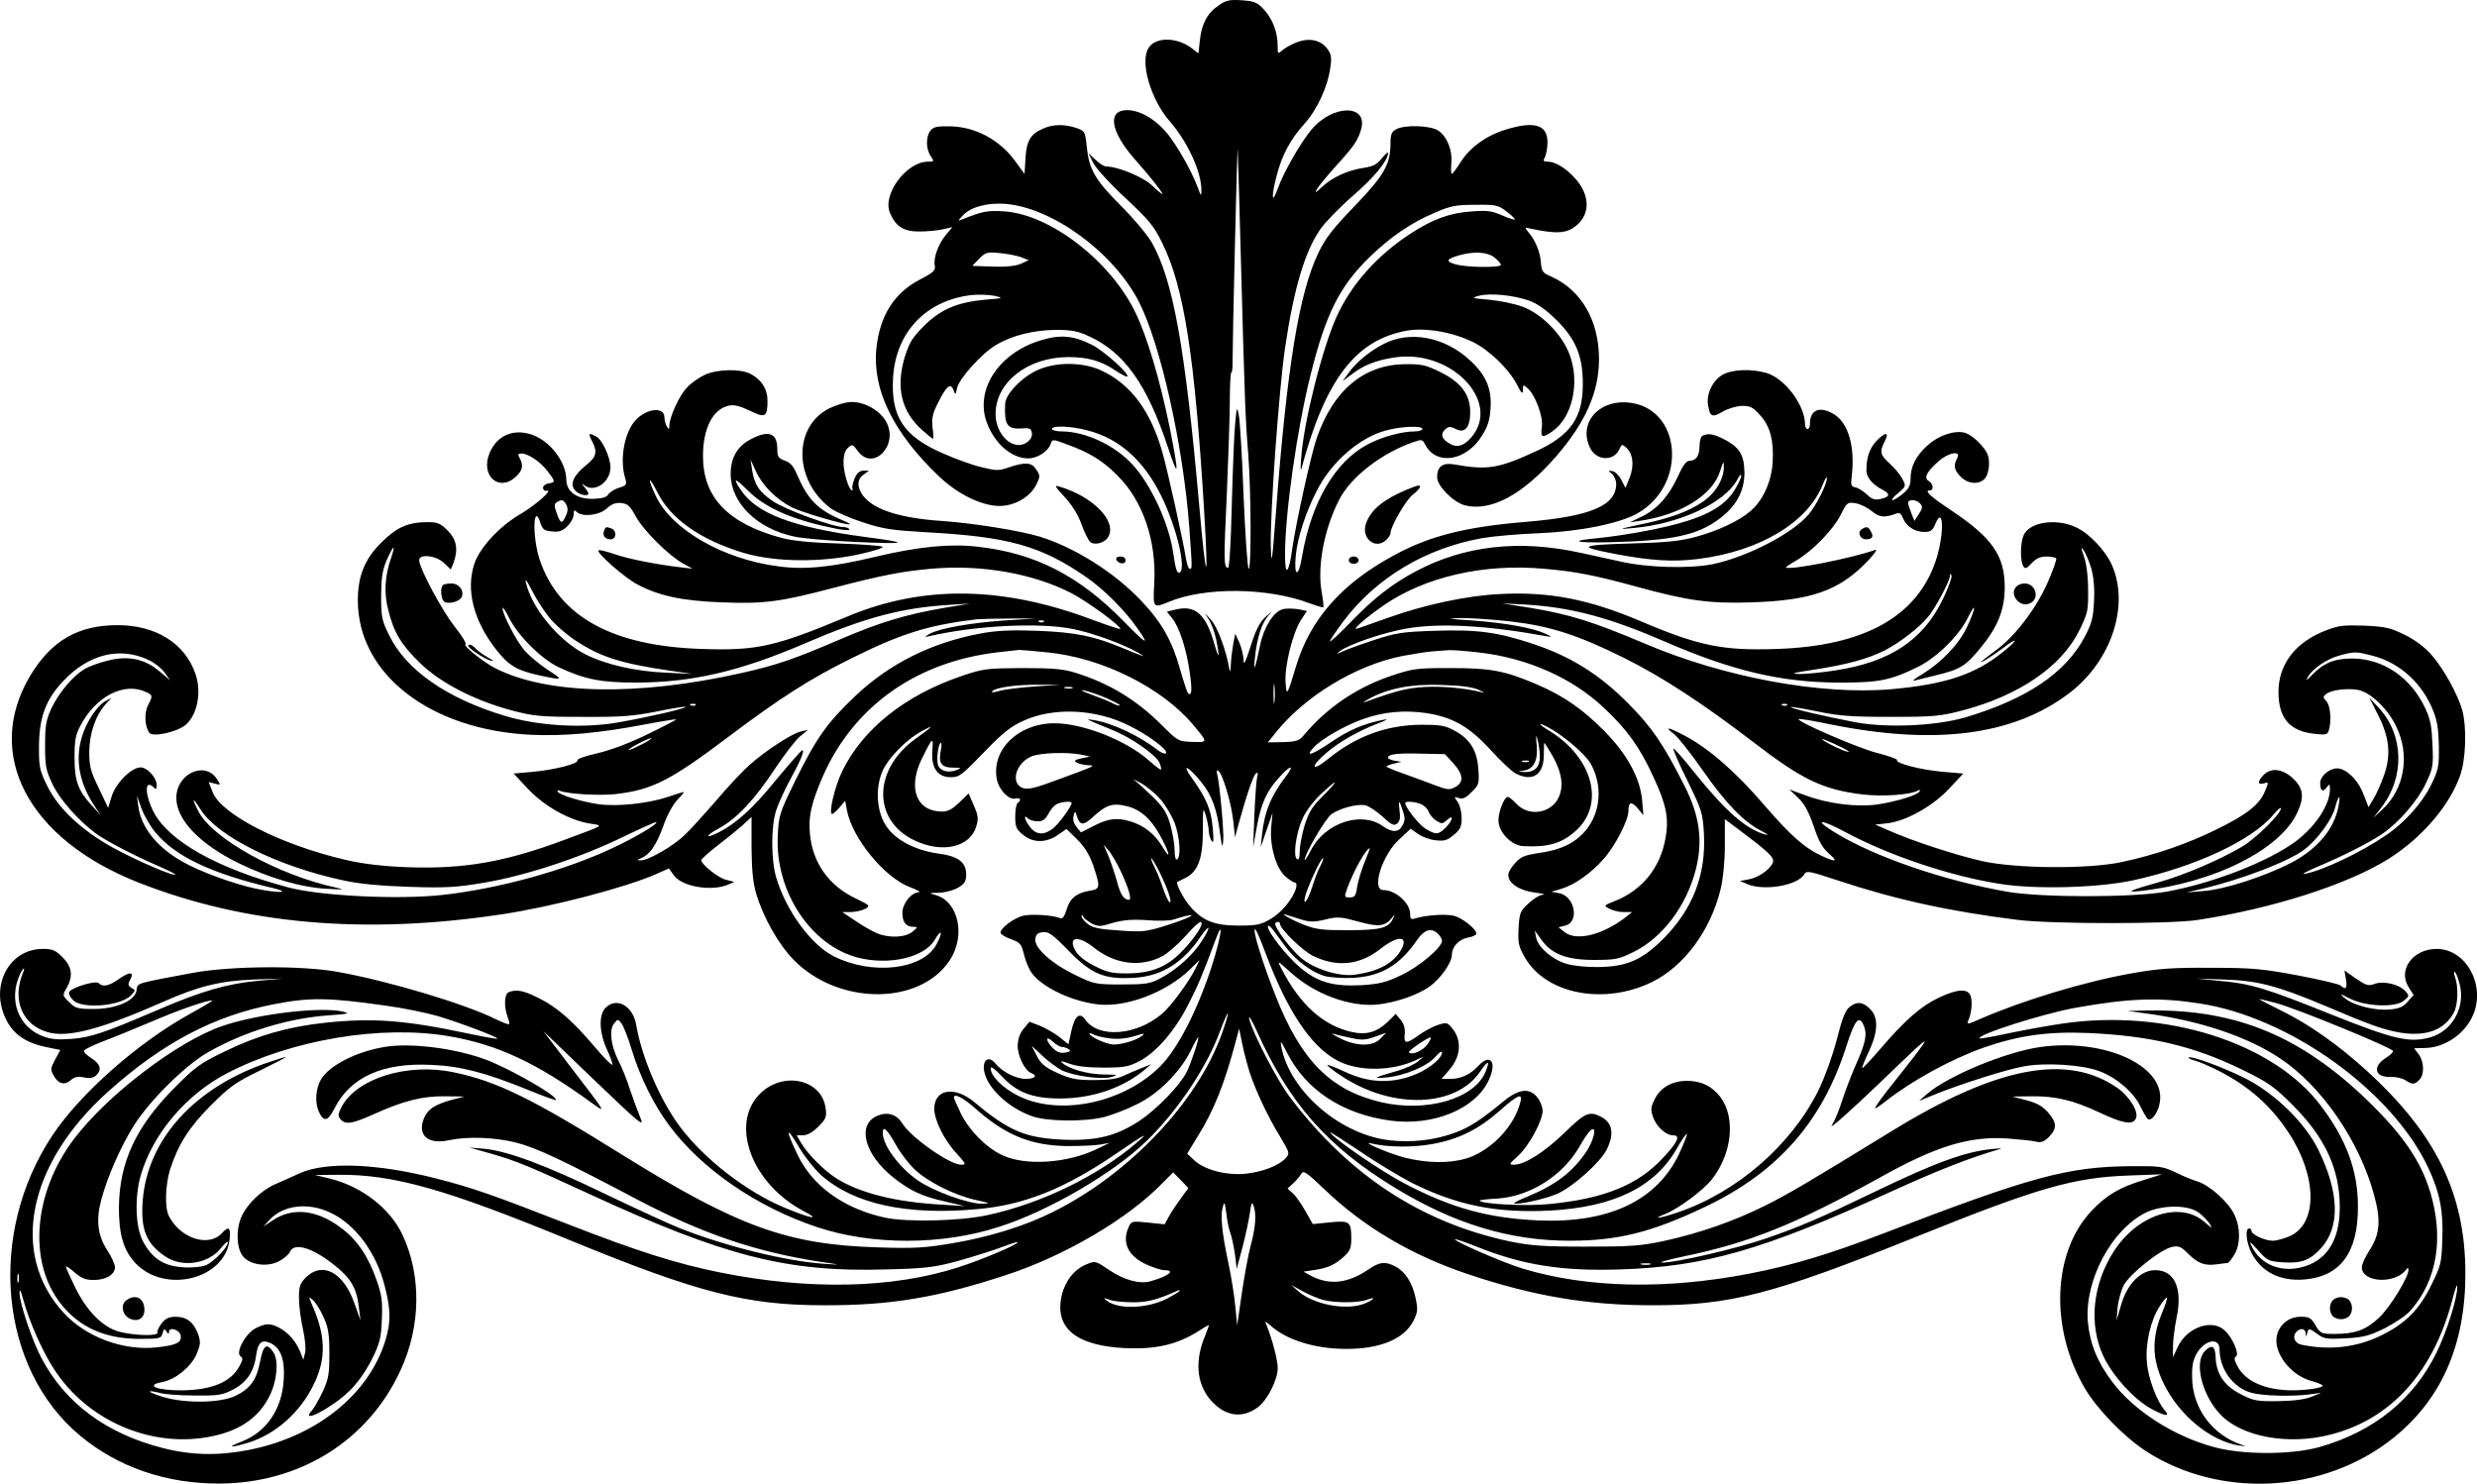 <svg xmlns="http://www.w3.org/2000/svg" version="1.0" preserveAspectRatio="xMidYMid meet" viewBox="8.12 75.1 1009.83 604.96">

<g transform="translate(0,1024) scale(0.1,-0.1)" fill="#000000" stroke="none">
<path d="M5051 9468 c-47 -31 -71 -76 -78 -142 l-6 -55 -24 19 c-61 48 -150 50 -179 4 -37 -56 8 -211 88 -302 72 -83 129 -208 127 -281 0 -23 -2 -22 -13 9 -23 62 -67 143 -111 205 -49 69 -120 115 -179 115 -82 0 -68 -88 33 -202 63 -71 111 -132 111 -140 0 -3 -18 12 -40 33 -37 36 -141 79 -188 79 -9 0 -29 12 -45 28 l-29 27 20 -40 c11 -22 69 -86 131 -143 97 -91 116 -113 151 -185 88 -178 132 -460 170 -1087 19 -318 9 -308 -20 20 -57 642 -106 916 -193 1070 -17 30 -73 97 -124 148 -108 108 -132 150 -141 241 -7 64 -8 66 -42 78 -47 16 -94 16 -133 -1 -54 -22 -71 -50 -75 -122 l-4 -64 -38 52 c-64 88 -164 141 -268 142 -52 1 -66 -3 -78 -18 -19 -26 -18 -76 2 -104 14 -21 14 -22 -11 -22 -88 0 -187 -133 -156 -208 23 -56 56 -77 119 -77 31 0 75 4 97 9 l39 9 -26 -31 c-31 -37 -52 -94 -46 -126 4 -19 -5 -28 -59 -56 -106 -55 -165 -147 -179 -282 -17 -168 69 -344 255 -521 76 -73 175 -121 247 -121 63 0 126 37 151 89 15 31 15 36 -1 59 -19 30 -43 32 -110 10 -44 -15 -53 -15 -113 0 -36 8 -107 34 -159 57 -160 70 -211 149 -202 308 11 186 135 316 321 337 28 3 70 1 92 -3 39 -9 37 -10 -37 -16 -113 -10 -182 -39 -250 -107 -48 -48 -60 -68 -79 -129 -36 -122 -13 -219 70 -294 23 -20 43 -37 46 -37 2 0 2 20 -2 45 -4 36 -1 55 21 99 35 71 53 86 64 55 8 -22 9 -21 15 8 8 38 102 143 160 176 65 39 153 60 242 61 66 0 90 -5 138 -27 141 -65 234 -195 318 -447 46 -140 48 -122 9 75 -40 196 -92 371 -140 470 -101 209 -345 398 -532 412 -70 5 -90 1 -173 -32 -20 -8 -20 -8 -1 13 32 36 98 55 173 50 192 -14 442 -196 546 -397 89 -171 183 -593 207 -926 12 -171 12 -165 1 -165 -5 0 -11 19 -15 43 -12 74 -75 359 -96 432 -48 169 -129 278 -250 334 -75 34 -181 35 -257 2 -64 -28 -133 -99 -134 -138 -4 -86 8 -104 65 -101 36 3 41 0 44 -19 2 -14 -5 -27 -22 -39 -54 -35 -126 31 -126 117 0 129 130 231 295 232 81 0 133 -14 194 -55 24 -16 46 -27 48 -24 10 10 -96 105 -144 129 -75 38 -130 43 -210 18 -172 -52 -269 -204 -218 -337 32 -85 101 -144 168 -144 38 0 82 29 92 60 6 19 8 19 69 -4 88 -32 143 -65 204 -127 103 -103 158 -265 149 -436 -6 -104 -5 -105 59 -78 147 61 400 59 572 -5 30 -11 56 -19 58 -17 2 2 -1 31 -7 65 -18 102 11 255 71 372 47 93 171 190 302 236 36 12 38 12 49 -9 45 -88 168 -69 233 37 23 37 31 63 34 112 5 79 -19 134 -84 194 -104 96 -244 122 -351 67 -60 -31 -113 -75 -145 -120 l-23 -32 36 27 c47 37 100 58 172 69 233 38 443 -181 315 -327 -33 -37 -61 -43 -96 -18 -26 18 -28 36 -7 54 13 11 20 10 41 0 37 -20 59 6 59 69 0 71 -37 121 -122 163 -59 29 -77 33 -143 32 -168 -1 -294 -107 -361 -302 -24 -70 -84 -344 -99 -447 -14 -105 -30 -121 -30 -29 0 172 49 515 105 738 62 247 117 356 238 475 85 83 171 142 266 182 66 29 88 33 167 33 84 1 93 -1 128 -28 20 -15 35 -30 33 -32 -2 -2 -26 5 -52 17 -41 18 -61 21 -124 16 -89 -6 -158 -31 -250 -91 -135 -88 -241 -206 -301 -339 -58 -128 -134 -429 -144 -574 -3 -37 -3 -59 0 -48 98 367 222 529 432 566 75 13 186 -6 269 -47 65 -32 144 -108 178 -172 19 -38 24 -42 25 -23 0 23 1 23 19 7 32 -29 64 -115 58 -158 -6 -44 2 -47 44 -17 81 57 112 199 69 313 -31 82 -114 166 -193 195 -33 12 -93 24 -135 28 -71 6 -74 7 -42 16 46 12 138 3 203 -19 36 -13 70 -37 113 -79 79 -78 108 -147 108 -260 1 -138 -49 -210 -189 -275 -156 -72 -199 -79 -339 -54 -44 7 -66 -10 -66 -53 0 -35 65 -101 112 -114 106 -28 238 43 374 200 120 139 174 262 174 396 0 157 -72 281 -194 336 -37 16 -40 21 -43 59 -3 42 -23 91 -52 124 -15 18 -15 19 14 12 91 -19 133 -19 167 2 75 47 77 135 5 210 -37 39 -77 62 -107 62 -17 0 -19 3 -10 19 5 11 10 38 10 60 0 72 -54 88 -172 51 -78 -24 -146 -73 -184 -135 -16 -25 -31 -45 -34 -45 -3 0 -4 19 -2 43 5 55 -18 110 -54 134 -33 21 -136 24 -171 5 -18 -10 -23 -21 -23 -56 0 -87 -25 -131 -146 -257 -89 -92 -120 -132 -148 -191 -79 -164 -128 -465 -173 -1058 -16 -206 -18 -223 -21 -141 -4 124 33 640 58 811 36 243 81 395 145 486 19 27 78 88 132 135 87 75 143 144 143 174 0 6 -11 -4 -25 -21 -19 -25 -35 -33 -72 -39 -65 -9 -131 -39 -172 -78 -53 -51 -21 -1 53 81 78 86 93 108 106 153 30 103 -113 104 -201 1 -44 -52 -114 -173 -139 -243 -24 -67 -27 -33 -4 54 21 83 56 148 112 210 53 58 97 154 107 233 6 41 3 53 -14 76 -28 36 -76 44 -127 23 -21 -8 -46 -23 -56 -32 -17 -15 -18 -14 -18 18 0 56 -20 109 -54 147 -29 32 -40 36 -92 40 -50 3 -65 0 -93 -20z m89 -1033 c16 -586 18 -648 30 -797 12 -159 13 -468 2 -468 -5 0 -14 134 -21 298 -6 163 -15 313 -20 332 -7 32 -8 29 -14 -35 -4 -38 -10 -188 -14 -333 -4 -168 -10 -261 -16 -259 -17 5 -17 30 -4 307 6 146 12 316 12 378 0 61 3 112 6 112 3 0 5 15 5 33 0 96 19 907 21 877 1 -19 7 -219 13 -445z m-895 5 l30 -12 -33 -15 c-22 -9 -61 -13 -115 -11 l-82 3 28 29 c27 27 33 28 85 23 32 -3 71 -11 87 -17z m1929 -1 c14 -11 26 -25 26 -30 0 -12 -136 -11 -184 2 -43 12 -39 22 14 37 60 17 115 14 144 -9z m-1659 -705 c129 -33 229 -122 301 -268 61 -124 102 -294 75 -311 -11 -6 -17 11 -26 75 -17 122 -90 281 -166 364 -73 80 -193 136 -291 136 -21 0 -38 5 -38 10 0 15 78 12 145 -6z m1365 6 c0 -5 -13 -10 -30 -10 -54 0 -135 -22 -193 -53 -133 -70 -230 -236 -268 -459 -14 -87 -34 -81 -25 7 7 72 40 174 84 260 59 119 175 220 284 249 62 17 148 20 148 6z"/>
<path d="M2955 7961 c-22 -10 -55 -33 -72 -51 -32 -32 -73 -122 -73 -158 0 -15 -2 -15 -10 -2 -5 8 -10 25 -10 37 0 50 -87 34 -128 -24 -38 -54 -53 -151 -33 -220 9 -30 8 -33 -25 -43 -19 -6 -38 -19 -43 -27 -6 -11 -25 -17 -61 -18 -66 -2 -110 29 -110 78 -1 77 -73 166 -151 187 -73 20 -135 -11 -163 -81 -36 -91 40 -157 108 -94 28 26 32 45 16 76 -9 15 -7 19 7 19 27 0 78 -34 107 -73 32 -41 32 -45 4 -49 -13 -2 -23 -10 -23 -18 0 -8 7 -14 15 -12 29 7 -43 -57 -107 -95 -86 -50 -166 -137 -188 -203 -35 -105 -4 -230 87 -347 51 -66 84 -87 175 -107 101 -22 104 -21 37 22 -32 21 -74 56 -93 77 -34 39 -91 148 -91 174 0 8 12 -10 27 -40 35 -71 133 -169 203 -201 104 -49 174 -63 320 -62 223 1 415 45 679 158 250 108 398 147 596 159 l80 5 -107 -18 c-152 -26 -263 -59 -429 -131 -182 -78 -252 -102 -394 -134 -428 -96 -794 -88 -1006 20 -47 24 -132 92 -120 97 6 1 -15 35 -45 73 -52 66 -144 239 -144 270 0 27 70 19 102 -12 l27 -26 11 27 c20 54 13 95 -24 132 -29 29 -41 34 -81 34 -79 0 -125 -20 -186 -80 -70 -68 -99 -138 -99 -239 0 -300 294 -528 705 -548 135 -6 276 6 464 42 69 13 127 22 129 21 1 -2 -51 -29 -115 -60 -73 -36 -150 -65 -205 -78 -49 -11 -86 -24 -83 -29 8 -13 -92 -39 -181 -47 l-79 -7 59 -63 c67 -71 169 -128 252 -141 57 -9 64 -4 -97 -64 -247 -93 -416 -122 -644 -114 -107 4 -180 13 -255 30 -266 62 -506 185 -542 276 l-16 41 25 -6 c25 -7 25 -7 8 19 -49 75 -165 21 -165 -77 0 -89 94 -188 255 -267 124 -60 255 -99 360 -104 69 -4 74 -3 36 5 -234 50 -505 200 -561 311 -29 56 -24 60 9 7 70 -110 315 -232 583 -289 63 -14 149 -22 268 -26 151 -5 193 -2 305 17 168 28 395 103 565 186 73 35 135 63 137 61 7 -8 -90 -65 -181 -107 -191 -90 -463 -165 -691 -190 -181 -20 -500 -4 -630 31 -291 78 -489 190 -549 310 -36 73 -35 134 2 97 9 -9 12 -7 12 9 0 31 -38 73 -66 73 -37 0 -102 -65 -118 -119 l-14 -46 -38 80 c-34 70 -39 89 -39 150 1 75 26 148 68 194 l22 24 -23 -12 c-34 -18 -81 -88 -98 -150 -27 -93 -9 -186 54 -281 l24 -35 -35 38 c-58 63 -72 101 -72 197 0 70 4 93 24 130 62 119 177 179 266 138 29 -13 30 -15 9 -56 -15 -30 -13 -82 5 -110 13 -21 120 3 153 35 45 43 61 132 36 204 -42 124 -161 199 -317 199 -162 0 -270 -63 -356 -205 -192 -320 -10 -668 442 -845 436 -171 923 -213 1480 -129 206 31 504 109 629 164 l52 23 21 -29 c33 -45 150 -65 218 -38 l28 12 -35 9 c-33 9 -100 63 -100 80 0 4 28 29 62 56 34 26 80 63 103 83 l40 37 0 -127 c1 -91 6 -142 19 -186 29 -98 93 -210 155 -272 182 -183 510 -184 633 -1 67 99 38 240 -55 267 -31 9 -31 9 13 10 26 1 59 10 78 21 26 16 32 26 32 53 0 51 -32 75 -115 86 -92 13 -171 54 -209 109 -39 55 -48 149 -20 220 20 54 98 135 165 171 52 28 44 19 -27 -32 -173 -124 -177 -330 -8 -413 114 -56 229 -31 255 55 10 33 8 45 -10 86 l-21 49 -38 -37 c-28 -27 -46 -37 -70 -37 -105 0 -141 95 -83 215 44 89 48 93 43 33 -5 -70 21 -108 76 -108 34 0 45 9 133 100 75 78 109 106 160 129 124 58 299 50 436 -20 77 -38 155 -97 148 -110 -4 -6 -17 -1 -33 11 -78 60 -186 111 -262 123 -38 6 -38 6 75 -40 80 -32 182 -104 194 -136 5 -12 7 -24 5 -26 -2 -2 -25 16 -51 39 -92 81 -268 150 -383 150 -147 0 -258 -108 -235 -228 8 -43 49 -86 76 -79 20 5 26 -7 9 -18 -5 -3 -10 -28 -10 -55 0 -42 4 -52 31 -74 40 -34 93 -35 142 -2 l36 25 43 -42 c30 -30 50 -61 66 -107 30 -89 29 -96 -15 -103 -53 -9 -81 -31 -94 -78 -10 -30 -16 -38 -28 -33 -27 11 -108 17 -145 10 -37 -7 -96 -50 -96 -70 0 -6 19 -18 42 -26 38 -14 43 -19 54 -64 7 -28 21 -61 32 -75 44 -60 170 -118 276 -128 113 -10 270 50 365 140 l43 42 -17 -35 c-28 -56 -101 -155 -137 -185 -105 -89 -258 -100 -312 -24 -23 33 -43 17 -57 -45 l-12 -55 -36 29 c-20 16 -56 36 -79 46 l-44 17 -24 -29 c-16 -20 -23 -42 -24 -69 0 -42 29 -101 55 -111 28 -11 15 -24 -22 -24 -40 0 -95 28 -123 62 -27 34 -54 17 -47 -28 11 -69 97 -151 195 -186 61 -22 216 -24 297 -3 33 9 93 32 132 52 87 42 176 132 218 217 15 31 29 56 31 56 6 0 -29 -106 -47 -142 -27 -54 -122 -152 -191 -198 -95 -63 -176 -83 -311 -78 -155 7 -222 35 -361 151 -82 70 -166 56 -166 -25 0 -46 41 -129 91 -182 39 -43 40 -46 18 -46 -46 0 -205 112 -239 168 -23 37 -59 49 -101 32 -86 -36 -55 -157 64 -252 70 -55 117 -77 211 -98 l81 -19 -90 6 c-191 10 -339 47 -435 108 -50 32 -117 99 -143 144 l-18 31 26 0 c18 0 40 13 62 35 32 32 35 40 30 76 -16 118 -174 152 -268 58 -124 -124 -33 -368 180 -479 72 -38 26 -29 -80 15 -155 65 -327 198 -425 329 -81 107 -157 285 -179 415 -13 79 -80 116 -125 71 -29 -29 -26 -101 5 -169 14 -30 24 -58 23 -63 -2 -5 -34 27 -71 71 -91 107 -155 164 -229 200 -60 31 -91 37 -122 25 -19 -7 -21 -58 -6 -100 6 -15 9 -29 6 -31 -2 -2 -26 7 -53 20 -121 61 -433 155 -643 193 -146 27 -438 25 -595 -4 -234 -44 -223 -40 -227 -70 -5 -43 -83 -77 -175 -77 -66 0 -75 3 -100 28 -28 27 -28 28 -10 58 27 48 22 86 -17 125 -29 29 -41 34 -80 34 -139 0 -218 -152 -150 -288 30 -61 82 -96 166 -113 l55 -11 -21 -39 c-19 -36 -20 -41 -6 -66 19 -34 45 -40 70 -18 14 13 28 16 54 11 25 -5 38 -2 51 10 22 23 15 45 -22 69 -18 11 -31 24 -29 30 1 5 36 22 77 38 41 15 130 52 199 81 110 47 221 86 247 86 4 0 -35 -24 -88 -53 -216 -119 -450 -326 -564 -497 -268 -403 -217 -951 113 -1225 154 -128 349 -195 564 -195 330 0 610 174 742 462 83 179 86 386 8 552 -51 109 -167 198 -298 230 l-59 14 95 1 c225 2 438 -58 950 -269 516 -212 716 -263 1030 -263 270 -1 462 31 742 123 237 77 497 229 637 374 l45 45 31 -32 31 -32 -30 -41 c-17 -23 -39 -56 -49 -74 l-18 -33 -67 7 c-67 7 -69 6 -80 -19 -28 -62 -2 -117 71 -151 29 -13 62 -24 75 -24 47 0 18 -24 -56 -45 -44 -13 -109 5 -168 45 -56 38 -58 39 -93 24 -49 -19 -87 -67 -101 -125 -32 -134 57 -208 262 -217 122 -5 207 15 291 67 26 17 47 29 47 27 0 -2 -7 -20 -15 -41 -44 -103 -36 -196 20 -263 59 -68 129 -79 194 -31 39 29 81 112 81 160 0 32 -20 110 -45 174 -8 19 -7 19 16 -1 67 -60 183 -95 309 -95 139 0 237 41 274 116 17 34 18 45 8 92 -13 62 -42 107 -82 128 -42 22 -66 19 -113 -14 -82 -55 -157 -63 -231 -24 l-31 17 46 7 c55 8 84 22 122 57 22 21 27 34 27 71 0 69 -6 74 -87 66 l-70 -7 -30 53 c-17 30 -40 63 -52 73 l-21 19 24 22 c12 11 27 29 32 38 9 15 21 7 91 -60 162 -156 359 -273 594 -351 264 -88 484 -125 744 -125 319 -1 497 45 1075 278 498 201 644 243 870 251 l135 5 -76 -24 c-97 -29 -153 -63 -212 -126 -159 -170 -170 -480 -25 -725 50 -84 160 -197 248 -254 301 -195 724 -173 1007 53 198 158 296 382 295 675 -1 322 -120 566 -402 823 -115 105 -236 190 -344 243 -49 24 -91 46 -94 49 -3 2 28 -5 69 -16 88 -24 472 -182 476 -195 1 -5 -12 -18 -30 -29 -55 -35 -44 -79 19 -77 21 1 48 -5 61 -13 28 -19 38 -19 57 1 22 21 20 76 -3 105 l-18 24 46 1 c81 2 163 59 195 136 51 122 -30 268 -149 268 -96 0 -159 -84 -115 -155 l21 -33 -24 -27 c-18 -21 -35 -29 -74 -32 -59 -6 -149 17 -184 47 -22 19 -20 19 21 -2 64 -33 185 -38 220 -10 24 19 24 21 7 40 -25 28 -90 43 -126 29 -24 -9 -34 -6 -75 22 l-47 33 6 -36 c7 -36 -1 -46 -22 -25 -5 5 -84 24 -174 41 -145 27 -186 31 -354 31 -157 1 -213 -3 -320 -22 -195 -34 -451 -112 -622 -187 -49 -22 -55 -23 -48 -7 13 30 18 71 11 98 -9 35 -53 33 -131 -4 -72 -34 -136 -90 -235 -205 -40 -47 -75 -84 -77 -82 -2 2 10 32 27 67 38 82 40 140 5 174 -29 30 -55 32 -85 7 -16 -13 -30 -49 -51 -133 -18 -68 -48 -151 -74 -205 -112 -225 -333 -417 -576 -499 -74 -25 -107 -28 -47 -5 52 21 153 96 187 139 84 106 99 254 35 338 -34 44 -78 65 -135 65 -61 0 -109 -27 -132 -75 -16 -31 -17 -42 -7 -72 13 -38 52 -75 81 -75 33 0 21 -27 -41 -93 -102 -110 -239 -165 -459 -187 -94 -10 -273 -1 -288 13 -2 3 30 7 72 9 135 9 268 94 336 213 16 29 37 59 44 65 27 22 17 -32 -13 -81 -56 -86 -127 -141 -244 -189 -32 -13 -56 -25 -54 -27 9 -9 132 18 179 40 63 29 171 126 198 178 32 64 24 110 -22 134 -48 25 -65 18 -150 -65 -82 -79 -162 -130 -206 -130 -21 0 -20 3 17 36 44 40 100 143 100 184 0 15 -9 39 -21 54 -32 41 -76 36 -139 -16 -92 -76 -139 -106 -196 -127 -83 -31 -179 -42 -271 -31 -201 25 -403 200 -438 380 -6 30 -2 26 24 -25 77 -151 225 -248 419 -275 177 -24 351 48 404 168 32 72 5 107 -43 56 -33 -36 -72 -54 -115 -54 l-36 0 30 35 c50 56 54 124 12 173 -18 22 -22 23 -57 12 -21 -7 -56 -26 -77 -41 -52 -38 -63 -37 -58 4 2 22 -3 41 -16 57 l-21 25 -33 -33 c-44 -42 -88 -54 -145 -41 -117 26 -212 111 -288 259 -18 34 -18 34 37 -15 97 -89 241 -142 353 -132 76 8 164 38 215 74 44 32 90 97 90 128 0 33 28 64 65 71 19 3 35 11 35 16 0 20 -62 68 -96 74 -36 7 -111 1 -151 -11 -19 -6 -23 -4 -23 17 0 45 -59 98 -110 98 -49 0 -4 144 66 207 l46 43 30 -21 c16 -12 49 -24 72 -26 35 -4 47 -1 74 22 27 22 32 34 32 69 0 23 -7 52 -16 65 -16 22 -16 23 5 16 16 -5 29 1 52 25 30 29 31 34 27 94 -5 76 -35 124 -101 158 -35 19 -58 22 -132 22 -141 -1 -266 -47 -379 -139 -69 -56 -76 -34 -8 24 52 45 135 92 215 122 28 10 39 17 22 14 -83 -16 -142 -41 -216 -91 -81 -55 -111 -64 -71 -21 31 33 124 87 197 113 84 31 173 39 264 25 107 -17 175 -57 262 -153 39 -43 84 -85 100 -93 68 -35 114 -5 114 76 0 27 1 49 2 49 2 0 16 -24 33 -52 39 -69 47 -125 25 -171 -30 -64 -120 -79 -170 -27 -16 17 -32 30 -37 30 -14 0 -38 -59 -38 -96 0 -48 53 -103 102 -105 98 -5 152 10 207 57 128 107 80 301 -101 413 -44 26 -51 38 -10 17 64 -33 152 -108 177 -149 51 -89 43 -201 -21 -276 -43 -50 -101 -78 -189 -90 -59 -9 -74 -15 -97 -41 -16 -17 -28 -38 -28 -48 0 -34 45 -64 107 -72 32 -4 48 -8 35 -9 -12 0 -39 -16 -59 -35 -35 -32 -37 -38 -41 -102 -3 -62 0 -74 27 -121 87 -148 323 -193 517 -98 131 64 240 212 280 380 10 42 17 112 17 177 l0 107 56 -42 c109 -81 141 -110 141 -127 0 -26 -54 -68 -98 -76 l-37 -7 30 -13 c68 -29 207 -5 232 41 9 15 22 12 134 -25 242 -80 458 -127 739 -162 140 -17 617 -17 730 0 304 46 610 144 777 248 136 85 251 218 294 342 23 66 27 193 9 263 -18 66 -78 174 -127 229 -27 31 -69 62 -109 81 -56 28 -78 33 -162 37 -83 3 -106 1 -155 -18 -126 -47 -197 -138 -197 -252 0 -107 45 -160 147 -171 45 -5 53 -4 58 13 12 39 7 101 -9 119 -15 16 -15 20 -2 30 20 17 86 25 131 17 51 -10 122 -78 156 -151 56 -116 32 -253 -56 -335 l-38 -35 32 41 c96 123 93 294 -9 406 l-40 43 34 -67 c48 -93 56 -164 27 -248 -13 -36 -32 -80 -44 -99 l-20 -33 -19 49 c-20 55 -60 98 -98 108 -33 8 -80 -27 -80 -59 0 -31 11 -39 26 -18 12 16 13 15 14 -4 1 -64 -57 -153 -139 -215 -111 -83 -343 -173 -530 -206 -137 -24 -507 -24 -646 0 -262 46 -544 143 -707 244 -86 53 -53 53 45 0 176 -95 431 -181 633 -212 145 -23 396 -16 538 14 255 55 489 164 575 268 17 21 31 32 31 26 0 -22 -103 -124 -160 -157 -90 -53 -230 -113 -331 -142 -125 -35 -147 -45 -84 -38 304 33 578 171 644 325 28 63 21 98 -25 139 -41 35 -85 39 -114 10 -26 -26 -26 -43 0 -35 20 6 21 6 5 -32 -22 -54 -74 -96 -200 -157 -118 -58 -248 -103 -385 -132 -133 -29 -430 -27 -568 4 -107 24 -287 83 -381 125 l-55 24 48 5 c77 9 184 68 252 140 l59 63 -81 7 c-88 7 -197 35 -189 48 2 4 -34 17 -81 29 -77 19 -330 129 -320 138 2 3 60 -7 127 -21 430 -87 748 -46 975 126 172 130 248 357 175 523 -26 59 -92 129 -146 154 -83 39 -194 21 -215 -35 -13 -32 -13 -104 0 -124 7 -12 13 -10 34 13 18 19 35 27 60 27 19 0 37 -4 40 -8 2 -4 -13 -49 -35 -98 -47 -106 -130 -216 -209 -275 -30 -22 -57 -43 -60 -46 -13 -14 43 21 85 52 65 50 67 38 2 -14 -111 -91 -237 -133 -455 -152 -287 -25 -683 48 -1008 187 -208 88 -304 118 -460 144 l-119 19 95 -5 c186 -11 340 -52 566 -150 277 -120 475 -167 709 -168 165 -1 215 9 329 66 75 38 164 126 199 197 37 75 34 42 -3 -37 -33 -70 -105 -145 -184 -193 -28 -16 -42 -28 -31 -25 11 3 52 13 90 22 98 24 118 36 180 111 71 86 99 156 99 248 0 128 -51 201 -215 311 -90 60 -116 84 -89 84 16 0 12 28 -6 38 -21 12 -8 38 41 81 41 36 93 44 75 12 -16 -30 -12 -50 15 -76 29 -30 75 -33 98 -7 10 11 17 36 17 60 0 34 -7 49 -36 81 -19 22 -48 42 -64 46 -44 10 -107 -12 -152 -53 -46 -42 -68 -85 -68 -136 0 -26 -7 -40 -31 -60 -17 -14 -36 -26 -42 -26 -7 0 3 13 22 28 33 28 33 29 18 58 -8 16 -31 44 -51 62 -40 36 -43 49 -21 92 20 39 2 39 -35 0 -27 -29 -40 -67 -40 -120 0 -27 26 -58 68 -79 30 -16 28 -28 -9 -36 -25 -6 -36 -2 -57 18 -15 14 -36 27 -47 29 -17 3 -19 9 -15 43 15 121 -13 219 -72 255 -58 35 -98 19 -98 -39 0 -12 -4 -21 -10 -21 -5 0 -10 8 -10 18 0 78 -81 187 -156 210 -64 19 -144 15 -182 -8 -41 -25 -66 -81 -57 -126 8 -45 17 -48 60 -23 20 12 54 22 76 23 35 1 46 -5 74 -36 43 -46 58 -104 53 -194 -5 -80 -41 -158 -92 -200 -45 -39 -135 -81 -222 -104 -62 -17 -119 -23 -268 -27 -207 -6 -216 -13 -58 -43 143 -27 236 -33 336 -20 250 31 446 148 508 303 9 23 17 35 17 27 1 -24 -43 -112 -75 -149 -65 -77 -248 -172 -389 -202 -94 -19 -265 -15 -375 10 -52 11 -126 28 -165 36 -249 55 -475 30 -673 -76 -96 -51 -169 -108 -266 -208 -43 -45 -81 -80 -83 -77 -2 2 23 39 55 82 134 178 336 298 566 339 47 8 151 17 233 20 166 7 328 40 400 81 207 118 179 434 -40 452 -124 10 -203 -89 -152 -188 26 -50 95 -52 117 -4 11 23 12 23 29 8 28 -25 33 -74 14 -122 l-17 -42 -17 32 c-9 18 -25 34 -36 36 -19 3 -19 2 -2 -11 9 -8 17 -26 17 -41 0 -89 -105 -133 -370 -155 -243 -20 -389 -57 -530 -133 -218 -116 -348 -264 -406 -458 -35 -118 -38 -122 -42 -62 -4 67 30 203 63 253 l24 37 -35 7 c-20 3 -48 4 -63 0 -36 -8 -77 -72 -92 -144 -21 -101 -29 -120 -22 -56 8 81 27 142 55 174 19 22 18 21 -10 -4 -25 -22 -40 -51 -62 -120 -22 -68 -29 -82 -29 -57 -1 18 -8 49 -17 70 l-17 37 -8 -40 c-4 -22 -9 -60 -10 -85 -1 -27 -3 -35 -6 -20 -12 75 -48 172 -75 202 -29 32 -29 32 -10 3 11 -16 25 -54 31 -83 16 -78 12 -86 -8 -16 -35 121 -78 158 -160 137 l-33 -8 22 -27 c29 -37 57 -122 71 -218 11 -73 9 -103 -7 -87 -3 3 -17 45 -31 94 -34 121 -76 195 -161 284 -108 114 -268 215 -412 260 -79 24 -271 55 -400 64 -166 11 -275 45 -319 101 -27 35 -27 69 1 88 l22 16 -22 0 c-16 0 -27 -9 -37 -32 -7 -18 -11 -36 -9 -40 3 -5 2 -8 -1 -8 -13 0 -35 71 -35 113 0 30 6 49 18 60 17 16 20 15 40 -13 63 -85 168 24 116 119 -24 45 -86 81 -140 81 -23 0 -61 -11 -92 -26 -148 -74 -146 -293 5 -407 20 -15 80 -41 133 -58 81 -27 118 -32 255 -40 336 -18 469 -55 653 -182 74 -51 160 -137 213 -214 49 -70 33 -61 -59 33 -182 186 -361 278 -596 304 -112 13 -243 0 -415 -41 -180 -43 -290 -54 -398 -39 -224 29 -434 150 -498 286 -36 76 -31 89 6 16 54 -109 177 -195 354 -248 127 -37 312 -39 469 -5 62 14 102 27 95 31 -8 4 -88 10 -179 13 -109 3 -187 11 -230 22 -221 59 -323 165 -323 335 0 112 40 191 105 205 21 5 44 -1 85 -20 64 -32 73 -27 73 41 0 47 -25 86 -70 109 -40 21 -136 19 -185 -4z m-565 -530 c7 -14 7 -27 -2 -45 -15 -35 -22 -33 -37 10 -11 30 -11 38 0 45 21 13 27 11 39 -10z m5520 4 c10 -12 9 -20 -6 -42 l-18 -28 -12 30 c-7 17 -13 36 -14 43 0 17 35 15 50 -3z m-5237 -51 c30 -57 136 -162 195 -194 l37 -20 -50 6 c-96 11 -213 34 -270 54 -32 11 -61 18 -64 15 -9 -10 104 -109 155 -137 88 -48 185 -69 346 -75 172 -7 241 2 453 58 203 53 282 68 402 79 205 18 416 -19 573 -100 68 -36 206 -137 198 -146 -2 -1 -51 15 -108 36 -368 140 -697 145 -1007 14 -292 -122 -366 -139 -593 -131 -363 12 -581 132 -659 365 -20 59 -28 161 -14 176 4 3 12 -8 17 -26 10 -29 16 -33 48 -36 29 -3 43 2 63 22 14 14 25 35 25 48 0 17 3 19 12 10 22 -22 92 -15 123 14 20 18 36 24 59 22 26 -3 35 -11 59 -54z m5039 21 c31 -26 52 -28 100 -10 13 5 20 0 27 -18 13 -34 49 -57 87 -57 26 0 34 6 44 30 37 89 38 -49 1 -153 -78 -224 -292 -342 -644 -354 -221 -8 -320 12 -557 113 -210 89 -371 121 -570 111 -136 -6 -309 -43 -460 -97 -58 -20 -114 -41 -125 -44 -28 -10 35 45 109 96 168 115 405 170 651 148 130 -11 210 -27 385 -75 204 -56 294 -68 465 -62 241 8 354 48 467 165 29 30 45 52 35 49 -99 -35 -350 -84 -365 -72 -2 1 18 15 43 29 66 39 149 124 180 185 26 52 28 53 61 48 19 -3 49 -18 66 -32z m-6037 -193 c-25 -71 -29 -142 -11 -210 23 -93 52 -140 127 -214 83 -82 222 -154 374 -195 91 -24 117 -27 290 -27 160 -1 208 3 304 22 62 13 115 21 117 19 6 -6 -157 -43 -271 -63 -144 -26 -331 -15 -465 26 -237 71 -403 187 -472 328 -30 61 -33 74 -33 162 1 77 5 105 24 148 28 62 36 64 16 4z m6932 -41 c10 -37 14 -80 11 -135 -3 -68 -10 -91 -38 -144 -78 -147 -235 -253 -486 -328 -120 -35 -317 -44 -449 -20 -120 23 -267 57 -263 62 3 2 51 -6 109 -18 86 -18 138 -22 299 -22 179 0 203 3 295 27 229 61 400 178 473 325 35 72 37 81 36 167 0 56 -7 107 -17 135 -13 37 -13 42 -1 25 8 -11 22 -44 31 -74z m-605 -125 c-81 -168 -216 -257 -441 -291 -53 -8 -118 -15 -146 -14 -38 1 -23 5 65 18 134 21 214 43 285 78 60 31 140 92 177 137 29 35 88 145 89 167 0 11 2 11 6 1 3 -7 -13 -50 -35 -96z m-5683 -73 c23 -29 72 -72 109 -96 102 -67 183 -93 387 -123 l90 -13 -105 5 c-127 5 -249 33 -332 75 -109 55 -220 189 -243 294 -4 18 5 5 23 -30 16 -33 48 -83 71 -112z m1856 -14 c-139 -10 -264 -32 -305 -55 -19 -11 -20 -14 -5 -10 193 45 456 58 592 30 78 -16 198 -59 262 -95 42 -24 30 -20 -59 17 -120 50 -196 65 -350 71 -109 4 -166 1 -231 -11 -202 -38 -372 -123 -512 -256 -113 -107 -159 -172 -243 -343 -65 -133 -68 -141 -72 -226 -11 -227 135 -448 328 -497 127 -32 270 1 312 73 28 47 34 34 8 -17 -54 -105 -264 -130 -422 -49 -91 47 -193 186 -232 319 -22 72 -22 212 0 276 9 27 33 81 54 119 44 80 63 125 52 125 -4 0 -52 -55 -107 -121 -94 -116 -162 -177 -232 -213 -59 -30 -59 -16 0 16 72 39 146 118 230 246 36 54 80 111 98 127 l34 28 -30 -7 c-37 -9 -143 -78 -208 -136 -27 -24 -88 -88 -135 -144 -48 -55 -106 -120 -130 -142 -47 -46 -149 -104 -178 -103 -18 0 -17 1 1 9 35 14 62 53 90 130 15 44 39 88 58 108 17 17 28 32 26 32 -3 0 -32 -9 -64 -20 -79 -27 -208 -41 -284 -30 -69 10 -158 37 -166 51 -4 5 0 7 7 4 35 -14 161 -21 228 -14 149 17 224 55 460 233 211 159 336 239 505 322 201 100 313 135 510 158 17 1 77 3 135 3 l105 0 -130 -8z m2066 -4 c161 -19 273 -55 464 -150 154 -77 315 -182 523 -341 200 -154 284 -194 444 -214 83 -10 200 -2 229 16 7 4 9 3 6 -4 -10 -16 -94 -41 -171 -53 -87 -12 -203 3 -294 37 l-66 24 36 -34 c26 -25 43 -57 63 -115 20 -60 35 -88 61 -111 39 -34 32 -38 -23 -13 -74 33 -131 84 -239 209 -113 132 -225 231 -324 283 -70 37 -86 39 -43 6 17 -14 70 -81 118 -150 93 -133 166 -208 237 -244 23 -12 32 -19 18 -15 -79 20 -165 96 -294 257 -43 54 -80 96 -83 94 -2 -3 23 -62 58 -132 59 -121 62 -130 67 -218 8 -165 -45 -303 -163 -423 -88 -89 -151 -117 -270 -118 -44 -1 -101 5 -127 13 -58 17 -115 66 -124 106 l-6 30 26 -36 c42 -60 103 -84 216 -84 88 0 101 3 162 33 117 58 215 187 253 337 29 116 16 217 -46 339 -87 172 -133 239 -229 336 -116 118 -236 193 -390 244 -145 48 -228 59 -400 53 -128 -4 -157 -8 -245 -37 -55 -18 -113 -39 -130 -47 -27 -13 -28 -12 -11 1 34 27 177 76 270 92 136 24 332 13 576 -32 20 -3 18 -1 -8 11 -52 24 -164 44 -297 54 -106 7 -111 8 -45 10 41 0 132 -6 201 -14z m-1904 -1 c-3 -3 -12 -4 -19 -1 -8 3 -5 6 6 6 11 1 17 -2 13 -5z m14 -125 c224 -22 468 -144 595 -296 60 -72 61 -71 -4 -69 -56 2 -58 2 -124 68 -104 104 -215 171 -353 214 -48 15 -91 19 -215 19 -148 -1 -159 -2 -250 -33 -229 -78 -401 -215 -485 -387 -31 -64 -57 -175 -41 -175 4 0 17 12 30 27 l23 27 7 -39 c22 -114 152 -273 256 -313 30 -11 47 -21 37 -21 -31 -1 -67 -47 -67 -84 0 -38 15 -57 44 -57 20 -1 20 -1 -3 -20 -28 -24 -96 -27 -145 -6 -19 8 -58 30 -87 50 l-54 36 35 0 c19 1 45 6 58 13 22 13 20 14 -37 42 -111 52 -178 147 -188 266 -7 69 7 127 53 233 127 288 385 469 719 506 39 4 75 8 81 9 7 0 58 -4 115 -10z m1756 0 c199 -22 383 -103 514 -227 94 -88 146 -161 200 -279 54 -116 65 -170 50 -253 -22 -121 -96 -212 -209 -256 -43 -17 -43 -18 -20 -30 12 -7 39 -14 58 -14 l35 0 -25 -20 c-96 -74 -203 -100 -251 -61 l-24 19 28 7 c58 15 39 119 -25 132 l-32 6 41 12 c53 16 122 64 172 122 47 52 101 158 101 195 0 38 12 41 38 11 l23 -28 -5 60 c-8 91 -61 189 -154 283 -88 89 -164 142 -272 189 -133 57 -189 68 -355 68 -144 0 -154 -2 -249 -34 -136 -47 -255 -128 -346 -236 -22 -27 -32 -30 -88 -32 l-62 -1 29 36 c119 151 328 278 518 316 43 8 98 17 123 19 25 2 55 4 68 5 12 1 66 -3 119 -9z m-5420 -31 c24 -11 53 -34 65 -51 l23 -32 -44 37 c-60 51 -128 65 -212 43 -34 -8 -77 -24 -95 -35 -48 -30 -103 -96 -133 -159 -22 -48 -26 -69 -26 -151 0 -86 3 -101 31 -160 29 -60 100 -142 174 -198 36 -28 163 -94 252 -132 43 -19 76 -35 74 -37 -8 -8 -162 59 -255 110 -126 70 -220 157 -266 249 -32 65 -35 78 -35 157 0 122 26 195 97 271 103 111 232 144 350 88z m9068 17 c111 -29 203 -113 247 -227 16 -39 21 -77 22 -143 1 -83 -2 -96 -33 -159 -35 -71 -108 -153 -183 -203 -102 -70 -259 -144 -330 -157 -18 -4 4 9 49 28 103 43 216 100 268 136 67 46 144 136 176 205 29 61 31 72 27 158 -3 74 -8 103 -30 149 -58 125 -172 202 -298 202 -73 0 -117 -19 -164 -68 -21 -22 -26 -25 -17 -9 18 34 77 75 129 89 62 17 68 17 137 -1z m-4478 -187 c-2 -18 -4 -4 -4 32 0 36 2 50 4 33 2 -18 2 -48 0 -65z m-977 62 c-58 -4 -123 -12 -144 -18 -26 -7 -36 -8 -29 -1 15 15 98 27 193 26 l85 0 -105 -7z m1810 -14 c19 -9 27 -14 17 -11 -63 17 -162 27 -236 23 -77 -5 -113 -14 -246 -62 -11 -4 -3 2 18 14 77 42 172 61 297 56 79 -2 126 -9 150 -20z m-1657 7 c-7 -2 -21 -2 -30 0 -10 3 -4 5 12 5 17 0 24 -2 18 -5z m140 -41 c31 -14 56 -27 53 -29 -2 -3 -15 1 -28 8 -12 7 -52 23 -88 36 -36 13 -49 20 -30 17 19 -4 61 -18 93 -32z m-1676 -28 c-3 -3 -12 -4 -19 -1 -8 3 -5 6 6 6 11 1 17 -2 13 -5z m4450 0 c-3 -3 -12 -4 -19 -1 -8 3 -5 6 6 6 11 1 17 -2 13 -5z m-1008 -206 c1 -45 -20 -68 -62 -67 -31 2 -31 2 -4 6 41 6 59 41 53 104 -4 40 -3 46 3 24 5 -16 9 -47 10 -67z m-3659 47 c-25 -13 -49 -24 -55 -24 -5 0 10 11 35 24 25 13 50 24 55 24 6 0 -10 -11 -35 -24z m4918 -30 c4 -3 -6 -2 -21 4 -37 14 -87 41 -87 46 0 5 98 -40 108 -50z m-3701 6 c-11 -53 1 -71 47 -72 37 0 39 -1 16 -10 -33 -13 -67 -4 -75 22 -7 22 2 89 12 89 3 0 3 -13 0 -29z m578 -20 l30 -7 -35 -7 c-27 -6 -32 -10 -20 -17 8 -5 29 -10 45 -11 37 -1 34 -2 -124 -60 -90 -34 -119 -40 -140 -33 -50 18 -31 97 31 127 34 17 153 21 213 8z m1511 -34 c41 -45 44 -78 8 -97 -23 -13 -33 -12 -87 9 -34 13 -90 33 -125 46 -35 12 -65 25 -68 27 -2 3 10 9 28 13 l33 8 -27 4 c-16 3 -28 8 -28 13 0 14 39 19 139 16 l93 -2 34 -37z m307 6 c-7 -2 -19 -2 -25 0 -7 3 -2 5 12 5 14 0 19 -2 13 -5z m-1336 -81 c45 -55 66 -112 79 -217 7 -51 9 -55 12 -25 4 35 -15 239 -25 274 -3 11 -1 16 5 12 17 -10 53 -131 61 -204 l7 -67 12 45 c33 120 63 210 74 216 8 5 9 0 4 -17 -3 -13 -8 -82 -11 -154 l-5 -130 15 83 c17 94 40 146 92 202 45 51 64 52 26 3 -60 -79 -87 -143 -97 -238 l-5 -50 24 70 24 70 -5 -55 c-8 -77 19 -172 58 -205 16 -14 34 -25 39 -25 6 0 7 -10 4 -22 -13 -44 -59 -100 -104 -126 -40 -24 -57 -27 -131 -27 -97 0 -145 19 -196 77 -28 32 -61 96 -53 101 2 1 18 9 34 17 51 26 70 80 70 194 0 92 1 96 12 60 6 -21 12 -50 12 -64 1 -14 6 -32 12 -40 8 -11 9 4 4 54 -6 74 -27 122 -83 200 -47 64 -19 54 35 -12z m-166 -71 c21 -23 47 -68 59 -97 21 -58 27 -139 10 -149 -6 -4 -10 11 -10 36 0 24 -8 70 -17 103 -14 50 -27 71 -72 116 -31 30 -65 61 -76 68 -11 7 0 2 24 -10 24 -13 61 -43 82 -67z m665 14 c-45 -44 -59 -67 -76 -121 -11 -36 -20 -84 -20 -106 0 -26 -4 -37 -11 -32 -17 10 -5 102 21 162 13 31 43 71 75 102 72 67 79 64 11 -5z m-4762 -149 c80 -98 226 -168 476 -227 83 -20 31 -23 -63 -4 -88 18 -235 71 -306 113 -101 58 -165 138 -176 224 l-6 43 19 -52 c10 -28 35 -72 56 -97z m8901 107 c-17 -94 -85 -175 -193 -232 -109 -56 -272 -109 -357 -115 l-70 -6 60 14 c163 38 359 113 422 162 52 40 112 122 124 170 14 53 24 58 14 7z m-5165 12 c0 -14 -52 -85 -76 -104 -36 -28 -68 -27 -93 5 -23 29 -29 56 -9 36 7 -7 24 -12 40 -12 20 0 31 8 43 30 8 16 23 34 32 39 19 11 63 15 63 6z m1350 -31 c10 -29 10 -41 -1 -60 -15 -30 -42 -31 -81 -3 -87 62 -235 13 -292 -98 -14 -27 -25 -44 -26 -40 -1 22 85 169 109 186 35 25 108 44 140 36 14 -4 45 -24 69 -46 36 -34 46 -38 59 -28 11 9 14 24 10 51 -6 48 -2 48 13 2z m73 27 c14 -6 28 -19 32 -31 4 -11 18 -28 31 -37 23 -14 26 -14 44 2 29 27 25 -1 -5 -30 -29 -30 -40 -31 -82 -5 -27 16 -83 87 -83 105 0 8 37 6 63 -4z m-1191 -11 c51 -14 91 -51 126 -113 40 -70 51 -115 13 -52 -31 53 -77 89 -132 105 -54 16 -88 12 -146 -17 l-55 -28 -18 22 c-11 14 -16 31 -12 45 5 22 6 22 15 -5 11 -34 26 -34 63 0 56 52 83 60 146 43z m-31 -265 c32 -68 45 -115 33 -115 -22 1 -35 21 -49 75 -9 32 -25 79 -35 104 l-20 46 22 -25 c11 -14 34 -52 49 -85z m993 38 c-13 -32 -26 -77 -30 -100 -5 -37 -10 -43 -30 -43 -23 0 -23 1 -10 38 25 69 77 162 91 162 2 0 -8 -26 -21 -57z m-838 -35 c34 -68 55 -128 44 -128 -4 0 -16 24 -26 53 -9 28 -25 69 -36 90 -10 20 -16 37 -13 37 2 0 16 -23 31 -52z m658 20 c-10 -18 -25 -58 -34 -88 -10 -30 -22 -56 -28 -58 -6 -2 -2 20 9 49 23 61 57 129 64 129 3 0 -2 -15 -11 -32z m-933 -234 c27 -14 36 -14 87 2 43 12 78 15 140 11 46 -4 93 -2 105 2 12 4 36 11 52 15 58 13 3 -13 -84 -40 -77 -24 -93 -26 -187 -19 -81 5 -109 11 -129 27 -14 11 -25 25 -24 31 0 8 2 8 6 -1 3 -7 18 -19 34 -28z m858 15 c33 -10 52 -10 96 1 50 12 62 11 135 -9 84 -23 107 -20 138 18 11 14 11 13 2 -6 -18 -38 -48 -46 -180 -47 -109 0 -133 3 -185 23 -53 21 -108 54 -64 38 10 -3 35 -11 58 -18z m-409 -16 c0 -18 -44 -78 -88 -121 -59 -58 -122 -82 -218 -82 -58 0 -81 5 -130 30 -36 18 -66 41 -77 60 -35 59 8 68 74 15 86 -68 188 -81 277 -36 21 11 63 47 93 80 51 57 69 70 69 54z m320 -2 c0 -20 91 -108 133 -129 97 -48 191 -39 276 28 68 54 114 55 87 1 -31 -58 -91 -92 -190 -106 -63 -10 -169 23 -223 70 -39 33 -103 118 -103 137 0 4 5 8 10 8 6 0 10 -4 10 -9z m25 -96 c41 -54 107 -102 158 -116 23 -6 76 -9 117 -7 113 7 188 52 259 155 28 41 56 50 82 27 10 -9 19 -23 19 -31 0 -27 -92 -105 -166 -140 -63 -30 -89 -36 -162 -41 -118 -6 -180 12 -254 75 -57 50 -128 141 -128 165 0 7 11 0 23 -17 12 -16 36 -48 52 -70z m-345 26 c-36 -57 -103 -117 -170 -152 -40 -21 -58 -24 -155 -24 -106 0 -113 1 -187 37 -97 46 -170 111 -166 147 2 20 9 27 31 29 23 3 40 -9 105 -76 93 -95 145 -117 265 -110 113 6 202 61 275 171 14 20 27 35 30 33 2 -3 -10 -28 -28 -55z m40 -106 c-59 -179 -137 -331 -208 -403 -149 -150 -409 -205 -578 -122 -63 31 -114 81 -114 113 0 10 17 -2 46 -33 61 -66 126 -90 237 -90 129 0 254 42 342 115 l30 25 -40 -16 c-22 -9 -56 -23 -75 -32 -24 -12 -61 -17 -120 -17 -72 0 -94 5 -148 29 -52 24 -67 37 -84 70 l-21 41 45 -42 c25 -23 59 -48 76 -57 45 -23 160 -40 202 -29 32 9 29 10 -31 11 -66 1 -141 23 -168 48 -9 8 1 7 30 -4 30 -11 75 -16 139 -16 83 0 101 3 146 26 69 36 144 123 198 228 40 78 59 122 112 265 36 99 24 15 -16 -110z m219 62 c89 -238 185 -383 292 -441 85 -47 224 -46 324 1 l30 14 -23 -20 c-13 -11 -49 -28 -80 -37 -104 -30 -110 -34 -47 -28 74 7 168 47 200 86 14 16 25 23 25 16 0 -27 -65 -77 -130 -98 -89 -30 -174 -24 -266 19 -37 17 -69 30 -71 27 -2 -2 23 -22 57 -44 207 -138 469 -129 567 20 31 46 40 44 20 -4 -46 -110 -241 -166 -426 -123 -206 49 -326 170 -430 435 -52 131 -95 270 -83 270 4 0 22 -42 41 -93z m-5064 -84 c-46 -111 -3 -214 102 -243 82 -23 215 12 469 124 144 64 235 86 369 91 l120 4 -100 -9 c-124 -11 -233 -42 -411 -119 -219 -94 -273 -112 -351 -118 -55 -4 -83 -2 -118 11 -99 38 -140 148 -93 251 13 28 24 35 13 8z m9934 -48 c24 -94 -31 -191 -121 -216 -86 -23 -148 -8 -404 94 -266 107 -328 126 -459 137 l-90 9 115 -4 c134 -4 217 -26 405 -105 188 -80 238 -98 309 -111 108 -18 184 10 222 83 16 31 18 105 4 143 -5 14 -6 24 -1 21 5 -3 14 -26 20 -51z m-8458 -86 c74 -10 171 -30 215 -43 93 -28 247 -86 242 -92 -3 -2 -58 8 -124 22 -254 54 -385 63 -576 43 -151 -16 -277 -52 -408 -116 -104 -50 -123 -64 -210 -152 -155 -157 -221 -300 -224 -481 -1 -114 19 -181 69 -233 121 -125 364 -63 382 97 6 50 -3 58 -31 27 -54 -59 -169 -22 -216 69 -18 34 -15 128 5 192 33 101 77 171 166 260 76 76 99 93 200 142 63 31 111 56 108 56 -3 0 -33 -9 -66 -20 -304 -100 -501 -314 -520 -567 -9 -116 14 -175 92 -227 69 -47 176 -31 228 35 15 19 27 29 27 22 0 -20 -58 -80 -90 -93 -18 -7 -56 -11 -95 -8 -78 5 -127 38 -163 110 -29 58 -32 178 -7 265 49 168 184 329 352 416 264 137 628 198 904 151 199 -34 359 -109 584 -273 59 -42 61 -46 -90 151 l-109 143 207 -199 c189 -181 206 -195 189 -155 -10 24 -29 76 -42 114 -12 39 -33 91 -47 118 -32 63 -39 126 -19 152 16 20 16 20 31 1 8 -11 27 -58 41 -105 33 -111 92 -230 155 -313 131 -176 357 -331 600 -412 224 -75 511 -75 744 1 203 65 466 219 601 350 128 125 246 302 300 450 15 40 29 72 31 70 2 -3 -10 -42 -26 -87 -101 -277 -376 -567 -684 -721 -114 -58 -263 -104 -412 -129 -112 -19 -155 -22 -305 -17 -368 11 -569 84 -1035 373 -380 237 -518 304 -695 341 -187 39 -392 -24 -455 -139 -16 -30 -17 -39 -6 -52 20 -24 47 -20 136 20 122 55 198 74 290 73 l80 -1 -54 -14 c-68 -19 -96 -38 -111 -74 -29 -70 16 -109 102 -90 76 16 187 12 274 -10 82 -21 191 -72 499 -235 260 -136 477 -210 735 -250 95 -14 95 -14 20 -9 -158 11 -403 72 -587 145 -43 17 -180 80 -305 140 -244 118 -398 175 -493 184 l-60 5 85 -24 c108 -31 158 -52 405 -166 551 -254 806 -319 1208 -307 160 4 195 8 292 34 61 17 140 42 178 56 37 14 67 24 67 21 0 -10 -147 -72 -241 -102 -269 -87 -608 -94 -969 -22 -180 36 -341 87 -630 200 -303 118 -382 146 -535 185 -236 60 -443 68 -550 21 -27 -13 -74 -33 -103 -46 -58 -26 -116 -83 -138 -136 -22 -53 -18 -128 9 -159 31 -36 106 -44 152 -15 18 11 35 26 38 34 16 40 89 19 177 -50 71 -55 95 -96 104 -174 l7 -55 -25 70 c-44 126 -130 172 -197 106 -25 -25 -29 -37 -29 -84 0 -30 7 -87 16 -126 9 -40 13 -83 9 -98 l-7 -28 -14 35 c-18 42 -49 77 -86 96 -35 18 -52 18 -93 -2 -41 -19 -86 -101 -63 -115 10 -7 10 -15 -5 -41 -35 -65 -113 -97 -237 -98 -103 0 -149 21 -76 34 52 10 115 61 138 112 16 38 18 50 8 80 -17 50 -47 74 -91 74 -29 0 -42 -6 -59 -27 -11 -15 -19 -31 -17 -37 6 -16 -99 -13 -159 4 -65 19 -129 83 -177 181 -20 41 -37 79 -37 83 0 5 16 -6 35 -23 28 -24 45 -31 78 -31 50 0 87 22 87 52 0 12 -14 43 -32 70 -39 61 -46 121 -24 205 24 90 77 213 132 301 62 100 208 245 299 298 145 84 327 141 495 153 85 6 91 8 56 16 -95 20 -348 -11 -490 -60 -182 -63 -467 -280 -603 -460 -166 -219 -189 -502 -53 -673 75 -95 180 -142 319 -142 83 0 89 1 95 23 5 18 8 20 16 7 7 -11 10 -12 10 -2 0 23 45 9 48 -15 4 -29 -18 -39 -100 -48 -136 -14 -288 43 -378 142 -220 240 -146 608 183 902 220 197 430 308 673 355 147 29 223 28 455 -5z m7394 9 c369 -55 789 -357 936 -671 47 -101 62 -177 57 -293 -3 -96 -6 -106 -46 -187 -49 -100 -106 -156 -205 -204 -98 -48 -208 -61 -323 -37 -27 5 -38 32 -23 50 16 20 39 17 40 -3 1 -17 2 -17 6 0 6 22 8 21 43 -4 25 -19 38 -21 114 -17 72 4 96 10 159 41 41 21 89 53 105 72 109 123 137 296 81 483 -39 128 -111 233 -255 373 -272 263 -535 372 -889 368 l-90 -2 95 -13 c209 -30 397 -94 526 -180 169 -112 324 -336 384 -558 28 -102 24 -158 -18 -224 -18 -27 -32 -58 -32 -70 0 -64 139 -70 182 -8 5 7 8 6 8 -3 0 -30 -75 -153 -120 -195 -53 -50 -98 -66 -182 -66 -54 0 -57 2 -77 35 -18 31 -25 35 -61 35 -46 0 -85 -30 -96 -75 -17 -69 54 -164 141 -187 25 -7 45 -15 45 -19 0 -9 -65 -19 -125 -19 -109 1 -189 36 -222 98 -13 24 -15 35 -6 40 15 10 -15 79 -47 107 -53 48 -154 11 -191 -69 l-19 -41 0 45 c0 25 7 78 15 118 25 118 -9 192 -87 192 -59 0 -114 -55 -139 -140 l-19 -65 4 52 c3 28 14 69 25 91 24 46 150 147 198 157 27 5 36 1 66 -29 40 -39 66 -49 117 -42 19 3 38 5 43 5 4 1 16 16 27 34 25 41 26 109 1 162 -22 50 -100 120 -149 136 -21 6 -62 23 -92 38 -51 24 -65 26 -180 25 -259 -2 -407 -42 -1010 -274 -219 -84 -370 -130 -546 -164 -341 -66 -661 -59 -924 20 -80 24 -284 113 -277 120 2 2 42 -12 88 -30 185 -75 349 -101 584 -93 347 11 584 79 1105 317 198 90 321 138 445 174 11 3 -3 3 -31 0 -108 -10 -233 -55 -479 -174 -222 -107 -306 -143 -442 -190 -121 -42 -371 -100 -425 -99 -18 0 21 11 87 25 271 56 458 132 808 326 223 124 357 165 511 155 50 -4 103 -9 118 -13 21 -5 33 0 52 19 34 34 33 59 -4 101 -22 25 -46 38 -88 49 l-57 15 80 1 c96 1 168 -16 273 -65 98 -46 136 -53 150 -27 15 26 -24 91 -76 127 -204 141 -491 86 -917 -176 -344 -211 -422 -257 -518 -305 -126 -63 -269 -113 -417 -145 -91 -19 -133 -22 -315 -22 -177 0 -226 4 -312 22 -359 77 -653 270 -892 586 -53 69 -156 269 -167 321 -3 17 10 -4 29 -46 134 -299 288 -474 565 -643 241 -147 468 -216 713 -216 195 0 332 34 547 136 301 142 484 350 582 662 34 106 52 125 71 75 13 -34 5 -69 -38 -165 -18 -42 -42 -105 -53 -140 -11 -35 -29 -79 -41 -98 -12 -19 77 60 197 175 237 228 237 229 26 -37 -29 -38 -50 -68 -46 -68 3 0 23 13 43 29 107 84 267 172 401 219 141 49 261 66 424 59 251 -11 430 -53 625 -148 111 -54 132 -69 210 -147 132 -132 191 -261 191 -416 0 -138 -56 -222 -163 -246 -82 -18 -159 15 -194 83 -14 28 -11 27 24 -12 37 -42 43 -45 101 -49 76 -5 110 8 156 58 78 87 74 226 -11 400 -53 109 -176 230 -298 292 -90 45 -222 94 -231 85 -3 -2 8 -8 23 -12 15 -3 59 -22 97 -41 123 -62 215 -143 287 -253 117 -177 120 -370 6 -422 -23 -10 -55 -19 -70 -19 -32 0 -87 25 -87 40 0 6 -4 10 -10 10 -17 0 -11 -59 10 -99 39 -78 117 -117 215 -109 148 12 220 110 219 298 0 146 -47 272 -150 409 -194 259 -635 399 -1058 336 -55 -8 -153 -26 -216 -39 -63 -14 -116 -23 -118 -21 -15 14 258 101 391 125 219 39 339 43 502 18z m-3869 -282 c25 -76 75 -182 123 -260 40 -67 41 -70 24 -89 -28 -31 -96 -57 -166 -64 -78 -7 -165 16 -207 55 l-29 27 44 72 c66 106 109 215 156 393 l12 45 13 -64 c7 -35 21 -87 30 -115z m-570 139 c32 -4 66 -1 99 9 43 13 47 13 30 0 -22 -17 -80 -34 -113 -34 -26 0 -89 27 -98 42 -4 6 1 6 13 0 11 -6 42 -14 69 -17z m982 2 c44 -10 61 -9 99 5 l45 16 -23 -24 c-31 -33 -97 -32 -164 1 -27 14 -41 23 -30 19 11 -3 44 -11 73 -17z m-1177 -37 c8 0 20 -4 27 -9 10 -6 6 -10 -14 -14 -20 -3 -33 1 -51 19 -30 30 -30 54 0 26 13 -12 30 -22 38 -22z m1490 11 c-19 -26 -63 -46 -76 -33 -5 5 74 60 88 61 5 1 -1 -12 -12 -28z m-1850 -256 c127 -114 229 -156 379 -159 52 0 113 2 135 6 l40 7 -50 -24 c-122 -60 -296 -71 -390 -25 -67 32 -135 103 -168 172 -15 31 -27 59 -27 62 0 18 36 0 81 -39z m2222 -1 c-32 -93 -123 -181 -215 -209 -70 -20 -159 -19 -251 4 -65 17 -188 70 -132 57 65 -15 167 -16 244 -2 107 19 189 59 276 136 84 74 100 77 78 14z m-2845 -276 c133 -118 349 -166 639 -139 191 17 357 84 566 227 115 79 138 91 85 46 -157 -136 -389 -249 -608 -297 -113 -25 -328 -30 -420 -11 -167 36 -296 128 -357 256 -49 102 -49 122 1 39 24 -42 67 -96 94 -121z m305 124 c17 -31 51 -76 75 -99 53 -52 165 -108 252 -127 59 -13 61 -14 25 -15 -55 -1 -197 50 -262 95 -76 53 -143 143 -143 194 0 31 17 16 53 -48z m2104 -156 c185 -92 344 -124 563 -113 262 14 430 97 519 256 19 33 37 59 39 56 3 -2 -12 -38 -31 -80 -91 -192 -288 -285 -576 -272 -201 9 -352 50 -541 149 -95 49 -289 182 -306 209 -2 5 52 -30 121 -76 68 -47 164 -104 212 -129z m-739 -207 c5 -14 13 -52 18 -85 l7 -59 24 90 c13 50 26 112 30 140 5 38 8 45 14 30 13 -34 10 -87 -11 -165 -11 -41 -27 -131 -37 -200 l-18 -125 -8 80 c-4 44 -17 123 -28 175 -26 121 -33 192 -23 227 7 25 8 22 15 -27 3 -30 11 -67 17 -81z m-3671 86 c102 -47 188 -162 223 -301 24 -94 25 -143 4 -215 -66 -225 -284 -400 -564 -453 -121 -23 -230 -21 -346 9 -228 58 -396 182 -493 365 -38 70 -91 229 -90 266 0 21 4 14 15 -26 25 -92 80 -216 129 -289 134 -203 385 -313 621 -272 127 22 208 76 254 168 31 62 38 144 16 178 -27 40 -41 31 -54 -35 -14 -76 -39 -112 -100 -142 -61 -30 -206 -32 -296 -5 -32 10 -56 20 -54 22 2 3 20 0 39 -5 19 -6 82 -11 141 -11 94 -1 113 1 155 22 58 29 89 73 98 140 8 55 23 68 60 51 40 -19 58 -66 53 -146 -6 -121 -70 -216 -172 -255 -62 -24 -49 -27 25 -5 112 33 217 126 271 242 49 102 47 194 -7 317 -17 40 -17 40 3 22 11 -10 31 -42 43 -70 19 -43 23 -69 23 -147 0 -82 -3 -103 -27 -155 -16 -33 -35 -67 -44 -77 -54 -60 83 11 152 79 34 33 67 80 92 129 34 69 38 88 41 164 3 72 0 98 -21 158 -35 100 -81 168 -149 217 -96 72 -196 82 -275 28 l-38 -25 25 27 c55 60 156 73 247 30z m7619 -1 c15 -11 34 -31 43 -44 14 -22 11 -21 -21 7 -100 86 -273 29 -369 -120 -87 -135 -103 -298 -43 -427 37 -79 120 -171 188 -211 60 -34 88 -39 63 -11 -31 34 -68 130 -73 194 -8 76 15 175 52 231 14 22 27 37 29 35 3 -2 -7 -33 -22 -68 -40 -100 -38 -184 8 -280 63 -131 192 -237 309 -255 28 -4 30 -3 10 3 -121 41 -201 150 -202 276 -1 49 4 71 21 100 34 54 91 62 91 13 0 -81 56 -157 130 -177 48 -13 170 -16 240 -6 l45 6 -40 -16 c-26 -11 -72 -17 -136 -18 -88 -1 -100 1 -154 29 -66 34 -98 81 -101 149 -2 48 -15 55 -44 26 -45 -45 -12 -179 63 -258 87 -92 278 -127 451 -82 246 63 418 254 496 553 10 40 19 63 19 51 2 -43 -42 -183 -84 -269 -93 -191 -256 -323 -477 -386 -113 -32 -313 -33 -432 0 -163 44 -325 148 -413 265 -62 82 -92 158 -100 246 -14 170 98 378 239 446 67 31 171 31 214 -2z m-2238 -211 c-10 -2 -26 -2 -35 0 -10 3 -2 5 17 5 19 0 27 -2 18 -5z m-6651 -70 c-3 -10 -5 -4 -5 12 0 17 2 24 5 18 2 -7 2 -21 0 -30z m5317 -74 c49 -13 143 -13 179 0 40 15 33 2 -8 -15 -73 -30 -210 -5 -273 52 l-27 24 45 -25 c25 -14 63 -30 84 -36z m-584 36 c0 -2 -23 -16 -51 -31 -81 -41 -198 -45 -245 -9 -17 14 -17 14 11 4 16 -6 60 -10 97 -10 60 0 99 11 186 50 1 0 2 -1 2 -4z"/>
<path d="M2544 7325 c-8 -20 4 -35 27 -35 23 0 26 35 3 44 -22 8 -24 8 -30 -9z"/>
<path d="M7671 7331 c-19 -12 -6 -41 17 -41 26 0 33 10 21 31 -11 21 -18 23 -38 10z"/>
<path d="M1654 5221 c-118 -19 -228 -74 -264 -133 -22 -37 -26 -94 -9 -132 20 -43 37 -39 63 12 65 129 196 189 396 179 119 -5 219 -31 394 -102 61 -25 111 -43 113 -41 13 13 -187 128 -287 165 -124 46 -301 68 -406 52z"/>
<path d="M596 4187 c-24 -18 -17 -58 13 -74 34 -16 61 0 61 35 0 48 -36 67 -74 39z"/>
<path d="M8400 5220 c-141 -20 -376 -117 -462 -191 l-33 -29 73 30 c103 41 276 96 349 110 90 18 244 8 314 -19 71 -27 140 -87 167 -145 12 -24 25 -47 30 -50 16 -10 44 31 49 72 20 146 -226 258 -487 222z"/>
<path d="M9592 4188 c-7 -7 -12 -21 -12 -33 0 -12 5 -26 12 -33 7 -7 21 -12 33 -12 12 0 26 5 33 12 7 7 12 21 12 33 0 12 -5 26 -12 33 -7 7 -21 12 -33 12 -12 0 -26 -5 -33 -12z"/>
<path d="M2495 7690 c23 -45 18 -64 -26 -99 -51 -42 -66 -77 -43 -102 16 -18 54 -26 54 -12 0 3 -8 16 -17 27 -10 12 -11 15 -3 9 41 -37 110 8 110 71 -1 41 -33 112 -58 125 -31 17 -34 14 -17 -19z"/>
<path d="M3140 7697 c-53 -28 -80 -75 -80 -140 0 -118 107 -224 260 -256 30 -7 136 -16 235 -21 231 -11 244 -5 50 20 -291 39 -439 95 -502 189 -37 54 -27 54 27 0 74 -74 192 -124 372 -158 27 -4 45 -5 42 0 -3 5 -14 9 -25 9 -42 0 -237 71 -286 105 -57 38 -77 69 -86 130 l-6 40 23 -50 c25 -55 83 -113 146 -145 37 -19 212 -71 235 -69 6 0 -8 8 -30 17 -101 43 -140 83 -185 187 -14 34 -28 49 -50 56 -26 10 -30 16 -30 48 0 65 -36 78 -110 38z"/>
<path d="M7023 7713 c-7 -2 -13 -21 -13 -42 0 -40 -14 -61 -42 -61 -12 0 -27 -20 -46 -63 -37 -81 -85 -134 -147 -164 l-50 -24 40 6 c169 25 299 105 329 204 13 40 15 42 15 17 1 -49 -34 -108 -86 -143 -58 -40 -135 -68 -257 -93 -89 -19 -90 -20 -26 -14 186 16 372 102 423 196 9 18 17 26 17 17 0 -8 -13 -36 -29 -61 -50 -78 -149 -123 -356 -163 -66 -13 -155 -26 -198 -30 -120 -11 -99 -20 41 -17 260 6 365 28 456 98 67 51 99 112 99 186 -1 73 -20 103 -83 136 -44 22 -63 25 -87 15z"/>
<path d="M4421 7463 c30 -32 55 -72 69 -111 12 -34 29 -67 36 -73 19 -15 61 -3 74 22 35 64 -64 164 -200 204 -22 7 -19 1 21 -42z"/>
<path d="M5815 7492 c-94 -40 -144 -81 -164 -135 -23 -60 35 -111 80 -71 10 9 19 22 19 29 0 27 64 137 91 157 27 21 38 39 22 37 -5 0 -26 -8 -48 -17z"/>
<path d="M4632 7208 c7 -19 38 -22 38 -4 0 10 -9 16 -21 16 -12 0 -19 -5 -17 -12z"/>
<path d="M5580 7205 c0 -8 9 -15 20 -15 11 0 20 7 20 15 0 8 -9 15 -20 15 -11 0 -20 -7 -20 -15z"/>
<path d="M1887 7103 c-13 -12 -7 -64 8 -69 22 -9 62 4 69 22 10 26 -12 54 -43 54 -15 0 -31 -3 -34 -7z"/>
<path d="M8302 7098 c-33 -33 16 -91 57 -68 39 20 21 80 -24 80 -12 0 -26 -5 -33 -12z"/>
<path d="M1990 6856 c0 -10 66 -54 90 -60 18 -5 15 -1 -11 13 -19 11 -41 27 -48 35 -13 15 -31 22 -31 12z"/>
<path d="M561 5494 c-37 -26 -61 -30 -77 -14 -13 13 -116 -19 -121 -37 -3 -6 5 -21 16 -32 38 -38 197 -24 238 21 17 19 17 20 0 29 -13 8 -15 14 -7 29 21 38 2 40 -49 4z"/>
</g>
</svg>
